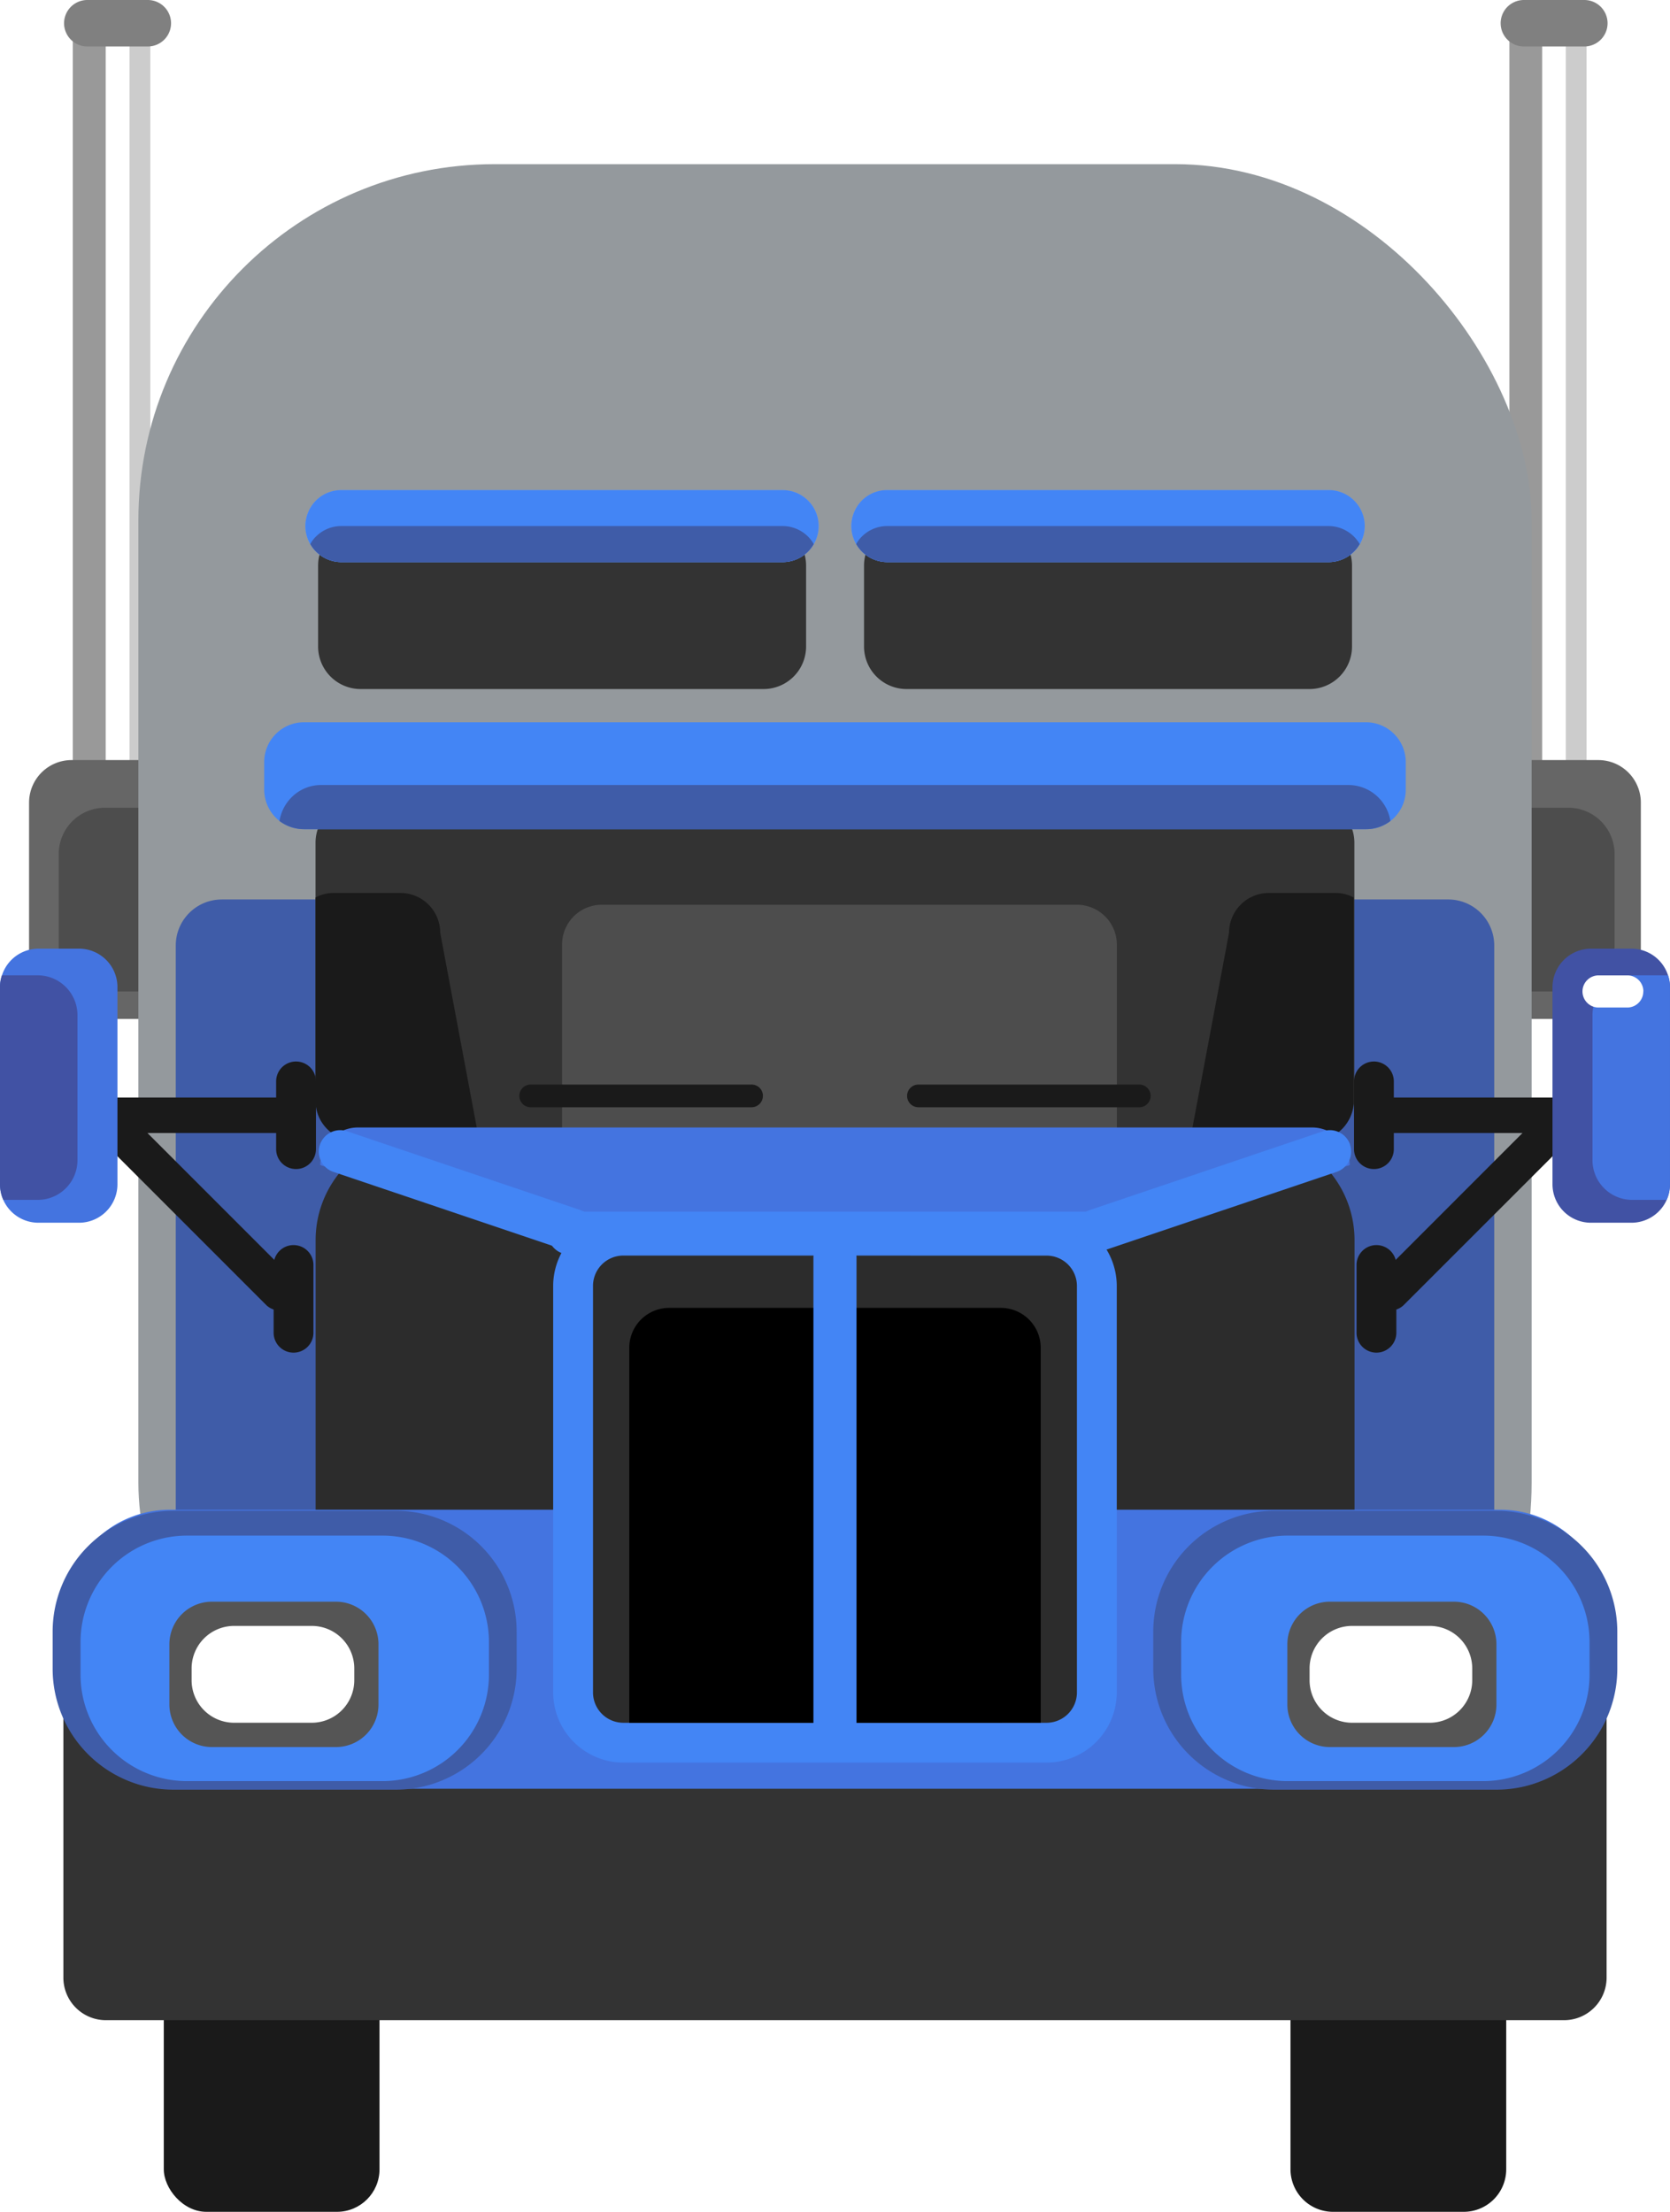 <svg xmlns="http://www.w3.org/2000/svg" width="56.467" height="74.78" viewBox="0 0 56.467 74.78">
  <g id="Group_1208" data-name="Group 1208" transform="translate(-363.584 -243.107)">
    <g id="Group_1039" data-name="Group 1039" transform="translate(364.567 243.107)">
      <g id="Group_1036" data-name="Group 1036">
        <g id="Group_1027" data-name="Group 1027">
          <g id="Group_1025" data-name="Group 1025" transform="translate(1.183)">
            <g id="Group_1023" data-name="Group 1023" transform="translate(0.293 0.671)">
              <g id="Group_1020" data-name="Group 1020">
                <path id="Path_1467" data-name="Path 1467" d="M368.824,244.31v28.439a.569.569,0,0,1,0,.08c-.03.223-.17.4-.338.4h-1.927c-.189,0-.344-.215-.344-.478V244.31c0-.269.154-.486.344-.486h1.927C368.671,243.824,368.824,244.041,368.824,244.31Z" transform="translate(-366.212 -243.824)" fill="#999"/>
              </g>
              <g id="Group_1021" data-name="Group 1021" transform="translate(1.574)">
                <path id="Path_1468" data-name="Path 1468" d="M368.932,244.31v28.439a.555.555,0,0,1,0,.08h-.69a.3.3,0,0,1-.194-.08.573.573,0,0,1-.151-.4V243.911a.556.556,0,0,1,0-.087h.692C368.778,243.824,368.932,244.041,368.932,244.31Z" transform="translate(-367.894 -243.824)" fill="#ccc"/>
              </g>
              <g id="Group_1022" data-name="Group 1022" transform="translate(1.115)">
                <path id="Path_1469" data-name="Path 1469" d="M368.207,243.824v28.447a.622.622,0,0,1-.194.477.307.307,0,0,1-.209.08c-.222,0-.4-.248-.4-.558V243.824Z" transform="translate(-367.403 -243.824)" fill="#fff"/>
              </g>
            </g>
            <g id="Group_1024" data-name="Group 1024">
              <path id="Path_1470" data-name="Path 1470" d="M369.517,243.893a.786.786,0,0,1-.786.785h-2.045a.787.787,0,0,1-.787-.785h0a.787.787,0,0,1,.787-.786h2.045a.787.787,0,0,1,.786.786Z" transform="translate(-365.899 -243.107)" fill="gray"/>
            </g>
          </g>
          <g id="Group_1026" data-name="Group 1026" transform="translate(0 25.697)">
            <path id="Rectangle_128" data-name="Rectangle 128" d="M1.439,0h2.47A1.439,1.439,0,0,1,5.348,1.439V7.314A1.439,1.439,0,0,1,3.908,8.753H1.438A1.438,1.438,0,0,1,0,7.315V1.439A1.439,1.439,0,0,1,1.439,0Z" fill="#666"/>
          </g>
        </g>
        <g id="Group_1035" data-name="Group 1035" transform="translate(49.151)">
          <g id="Group_1033" data-name="Group 1033" transform="translate(0.607)">
            <g id="Group_1031" data-name="Group 1031" transform="translate(0.291 0.671)">
              <g id="Group_1028" data-name="Group 1028">
                <path id="Path_1471" data-name="Path 1471" d="M420.723,244.31v28.439a.452.452,0,0,1,0,.08c-.027.223-.168.4-.338.4h-1.926c-.189,0-.344-.215-.344-.478V244.31c0-.269.154-.486.344-.486h1.926C420.569,243.824,420.723,244.041,420.723,244.31Z" transform="translate(-418.111 -243.824)" fill="#999"/>
              </g>
              <g id="Group_1029" data-name="Group 1029" transform="translate(1.575)">
                <path id="Path_1472" data-name="Path 1472" d="M420.831,244.31v28.439a.449.449,0,0,1,0,.08h-.691a.306.306,0,0,1-.192-.08.568.568,0,0,1-.15-.4V243.911a.552.552,0,0,1,0-.087h.69C420.677,243.824,420.831,244.041,420.831,244.31Z" transform="translate(-419.794 -243.824)" fill="#ccc"/>
              </g>
              <g id="Group_1030" data-name="Group 1030" transform="translate(1.116)">
                <path id="Path_1473" data-name="Path 1473" d="M420.1,243.824v28.447a.624.624,0,0,1-.192.477.3.3,0,0,1-.209.08c-.222,0-.4-.248-.4-.558V243.824Z" transform="translate(-419.303 -243.824)" fill="#fff"/>
              </g>
            </g>
            <g id="Group_1032" data-name="Group 1032">
              <path id="Path_1474" data-name="Path 1474" d="M421.415,243.893a.786.786,0,0,1-.786.785h-2.043a.785.785,0,0,1-.786-.785h0a.785.785,0,0,1,.786-.786h2.043a.786.786,0,0,1,.786.786Z" transform="translate(-417.8 -243.107)" fill="gray"/>
            </g>
          </g>
          <g id="Group_1034" data-name="Group 1034" transform="translate(0 25.697)">
            <path id="Rectangle_129" data-name="Rectangle 129" d="M1.439,0h2.47A1.438,1.438,0,0,1,5.347,1.438V7.314A1.439,1.439,0,0,1,3.907,8.753H1.438A1.438,1.438,0,0,1,0,7.315V1.439A1.439,1.439,0,0,1,1.439,0Z" fill="#666"/>
          </g>
        </g>
      </g>
      <g id="Group_1037" data-name="Group 1037" transform="translate(1.003 27.309)">
        <path id="Rectangle_130" data-name="Rectangle 130" d="M1.563,0H3.329A1.561,1.561,0,0,1,4.891,1.561V4.65A1.561,1.561,0,0,1,3.33,6.211H1.563A1.563,1.563,0,0,1,0,4.648V1.563A1.563,1.563,0,0,1,1.563,0Z" fill="#4d4d4d"/>
      </g>
      <g id="Group_1038" data-name="Group 1038" transform="translate(48.719 27.309)">
        <path id="Rectangle_131" data-name="Rectangle 131" d="M1.563,0H3.328A1.563,1.563,0,0,1,4.891,1.563V4.65A1.561,1.561,0,0,1,3.33,6.211H1.562A1.562,1.562,0,0,1,0,4.649V1.563A1.563,1.563,0,0,1,1.563,0Z" fill="#4d4d4d"/>
      </g>
    </g>
    <g id="Group_1040" data-name="Group 1040" transform="translate(368.263 248.657)">
      <rect id="Rectangle_132" data-name="Rectangle 132" width="47.109" height="56.63" rx="12.048" transform="translate(0)" fill="#94999d"/>
    </g>
    <g id="Group_1043" data-name="Group 1043" transform="translate(369.527 273.517)">
      <g id="Group_1041" data-name="Group 1041">
        <rect id="Rectangle_133" data-name="Rectangle 133" width="7.463" height="22.501" rx="1.555" fill="#3f5ca8"/>
      </g>
      <g id="Group_1042" data-name="Group 1042" transform="translate(37.116)">
        <path id="Rectangle_134" data-name="Rectangle 134" d="M1.555,0H5.909A1.556,1.556,0,0,1,7.465,1.556V20.95a1.556,1.556,0,0,1-1.556,1.556H1.556A1.556,1.556,0,0,1,0,20.95V1.555A1.555,1.555,0,0,1,1.555,0Z" fill="#3f5ca8"/>
      </g>
    </g>
    <g id="Group_1048" data-name="Group 1048" transform="translate(374.253 270.16)">
      <g id="Group_1044" data-name="Group 1044" transform="translate(0)">
        <path id="Rectangle_135" data-name="Rectangle 135" d="M1.439,0H33.687a1.439,1.439,0,0,1,1.439,1.439v8.636a1.438,1.438,0,0,1-1.438,1.438H1.439A1.439,1.439,0,0,1,0,10.075V1.439A1.439,1.439,0,0,1,1.439,0Z" fill="#333"/>
      </g>
      <g id="Group_1045" data-name="Group 1045" transform="translate(0 3.137)">
        <path id="Path_1475" data-name="Path 1475" d="M380.519,283.741h-4.188a1.346,1.346,0,0,1-1.347-1.347V275.52a1.254,1.254,0,0,1,.614-.155h2.256a1.346,1.346,0,0,1,1.346,1.347Z" transform="translate(-374.984 -275.365)" fill="#1a1a1a"/>
      </g>
      <g id="Group_1046" data-name="Group 1046" transform="translate(29.568 3.137)">
        <path id="Path_1476" data-name="Path 1476" d="M406.576,283.741h4.189a1.346,1.346,0,0,0,1.346-1.347V275.52a1.256,1.256,0,0,0-.613-.155h-2.255a1.346,1.346,0,0,0-1.347,1.347Z" transform="translate(-406.576 -275.365)" fill="#1a1a1a"/>
      </g>
      <g id="Group_1047" data-name="Group 1047" transform="translate(8.336 3.535)">
        <path id="Path_1477" data-name="Path 1477" d="M402.65,277.136v6.633H383.891v-6.633a1.344,1.344,0,0,1,1.346-1.346H401.3A1.351,1.351,0,0,1,402.65,277.136Z" transform="translate(-383.891 -275.79)" fill="#4d4d4d"/>
      </g>
    </g>
    <g id="Group_1049" data-name="Group 1049" transform="translate(374.256 281.432)">
      <path id="Rectangle_136" data-name="Rectangle 136" d="M3.6,0H31.528a3.6,3.6,0,0,1,3.6,3.6V18.43a3.6,3.6,0,0,1-3.6,3.6H3.6a3.6,3.6,0,0,1-3.6-3.6V3.6A3.6,3.6,0,0,1,3.6,0Z" fill="#2c2c2c"/>
    </g>
    <g id="Group_1052" data-name="Group 1052" transform="translate(369.122 308.339)">
      <g id="Group_1050" data-name="Group 1050" transform="translate(0 0)">
        <rect id="Rectangle_137" data-name="Rectangle 137" width="7.294" height="9.547" rx="1.438" fill="#1a1a1a"/>
      </g>
      <g id="Group_1051" data-name="Group 1051" transform="translate(38.097 0)">
        <path id="Rectangle_138" data-name="Rectangle 138" d="M1.438,0H5.854A1.439,1.439,0,0,1,7.294,1.439v6.67A1.438,1.438,0,0,1,5.855,9.547H1.439A1.439,1.439,0,0,1,0,8.109V1.438A1.438,1.438,0,0,1,1.438,0Z" fill="#1a1a1a"/>
      </g>
    </g>
    <g id="Group_1053" data-name="Group 1053" transform="translate(365.727 297.516)">
      <path id="Rectangle_139" data-name="Rectangle 139" d="M1.439,0h49.3A1.438,1.438,0,0,1,52.18,1.438V12.452a1.439,1.439,0,0,1-1.439,1.439H1.438A1.438,1.438,0,0,1,0,12.453V1.439A1.439,1.439,0,0,1,1.439,0Z" transform="translate(0 0)" fill="#333"/>
    </g>
    <g id="Group_1054" data-name="Group 1054" transform="translate(365.727 294.149)">
      <path id="Rectangle_140" data-name="Rectangle 140" d="M3.6,0H48.585a3.6,3.6,0,0,1,3.6,3.6V5.834a3.6,3.6,0,0,1-3.6,3.6H3.6A3.6,3.6,0,0,1,0,5.835V3.6A3.6,3.6,0,0,1,3.6,0Z" transform="translate(0 0)" fill="#4474e0"/>
    </g>
    <g id="Group_1055" data-name="Group 1055" transform="translate(382.962 284.882)">
      <path id="Rectangle_141" data-name="Rectangle 141" d="M1.816,0H15.895A1.815,1.815,0,0,1,17.71,1.815V15.324a1.817,1.817,0,0,1-1.817,1.817H1.817A1.817,1.817,0,0,1,0,15.324V1.816A1.816,1.816,0,0,1,1.816,0Z" transform="translate(0)" fill="#2c2c2c"/>
    </g>
    <g id="Group_1056" data-name="Group 1056" transform="translate(382.287 284.208)">
      <path id="Path_1478" data-name="Path 1478" d="M400.252,305.512h-14.31a2.377,2.377,0,0,1-2.373-2.374V289.4a2.377,2.377,0,0,1,2.373-2.375h14.31a2.378,2.378,0,0,1,2.374,2.375v13.74A2.378,2.378,0,0,1,400.252,305.512Zm-14.31-17.142a1.026,1.026,0,0,0-1.026,1.028v13.74a1.027,1.027,0,0,0,1.026,1.028h14.31a1.028,1.028,0,0,0,1.027-1.028V289.4a1.027,1.027,0,0,0-1.027-1.028Z" transform="translate(-383.568 -287.022)" fill="#4385f5"/>
    </g>
    <g id="Group_1057" data-name="Group 1057" transform="translate(374.414 281.226)">
      <path id="Path_1479" data-name="Path 1479" d="M399.1,288.125H385.964c-.7,0-10.809-3.018-10.809-3.018a1.272,1.272,0,0,1,1.272-1.271h32.262a1.272,1.272,0,0,1,1.273,1.271S399.8,288.125,399.1,288.125Z" transform="translate(-375.155 -283.836)" fill="#4474e0"/>
    </g>
    <g id="Group_1076" data-name="Group 1076" transform="translate(365.364 294.184)">
      <g id="Group_1066" data-name="Group 1066" transform="translate(0 0)">
        <g id="Group_1062" data-name="Group 1062">
          <g id="Group_1058" data-name="Group 1058">
            <path id="Rectangle_142" data-name="Rectangle 142" d="M4.089,0H11.6a4.089,4.089,0,0,1,4.089,4.089V5.343A4.088,4.088,0,0,1,11.6,9.43H4.089A4.089,4.089,0,0,1,0,5.342V4.089A4.089,4.089,0,0,1,4.089,0Z" fill="#3f5ca8"/>
          </g>
          <g id="Group_1059" data-name="Group 1059" transform="translate(0.943 0.84)">
            <path id="Rectangle_143" data-name="Rectangle 143" d="M3.6,0h6.609a3.6,3.6,0,0,1,3.6,3.6V4.7a3.6,3.6,0,0,1-3.6,3.6H3.6A3.6,3.6,0,0,1,0,4.7V3.6A3.6,3.6,0,0,1,3.6,0Z" fill="#4385f5"/>
          </g>
          <g id="Group_1140" data-name="Group 1140" transform="translate(3.948 3.074)">
            <g id="Group_1139" data-name="Group 1139" transform="translate(0)">
              <path id="Rectangle_150" data-name="Rectangle 150" d="M1.439,0H5.63A1.438,1.438,0,0,1,7.069,1.438V3.477A1.438,1.438,0,0,1,5.631,4.915H1.439A1.439,1.439,0,0,1,0,3.476V1.439A1.439,1.439,0,0,1,1.439,0Z" fill="#555"/>
            </g>
            <path id="Rectangle_151" data-name="Rectangle 151" d="M1.438,0H4.059A1.438,1.438,0,0,1,5.5,1.438v.4A1.439,1.439,0,0,1,4.058,3.274H1.438A1.438,1.438,0,0,1,0,1.835v-.4A1.438,1.438,0,0,1,1.438,0Z" transform="translate(0.751 0.819)" fill="#fff"/>
          </g>
        </g>
      </g>
      <g id="Group_1075" data-name="Group 1075" transform="translate(37.215 0)">
        <g id="Group_1071" data-name="Group 1071">
          <g id="Group_1067" data-name="Group 1067">
            <path id="Rectangle_147" data-name="Rectangle 147" d="M4.089,0H11.6A4.089,4.089,0,0,1,15.69,4.089V5.343A4.088,4.088,0,0,1,11.6,9.43H4.089A4.089,4.089,0,0,1,0,5.342V4.089A4.089,4.089,0,0,1,4.089,0Z" fill="#3f5ca8"/>
          </g>
          <g id="Group_1068" data-name="Group 1068" transform="translate(0.943 0.84)">
            <path id="Rectangle_148" data-name="Rectangle 148" d="M3.6,0h6.609a3.6,3.6,0,0,1,3.6,3.6V4.7a3.6,3.6,0,0,1-3.6,3.6H3.6A3.6,3.6,0,0,1,0,4.7V3.6A3.6,3.6,0,0,1,3.6,0Z" fill="#4385f5"/>
          </g>
        </g>
        <g id="Group_1072" data-name="Group 1072" transform="translate(4.534 3.074)">
          <g id="Group_1139-2" data-name="Group 1139" transform="translate(0)">
            <path id="Rectangle_150-2" data-name="Rectangle 150" d="M1.439,0H5.63A1.438,1.438,0,0,1,7.069,1.438V3.477A1.438,1.438,0,0,1,5.631,4.915H1.439A1.439,1.439,0,0,1,0,3.476V1.439A1.439,1.439,0,0,1,1.439,0Z" fill="#555"/>
          </g>
          <path id="Rectangle_151-2" data-name="Rectangle 151" d="M1.438,0H4.059A1.438,1.438,0,0,1,5.5,1.438v.4A1.439,1.439,0,0,1,4.058,3.274H1.438A1.438,1.438,0,0,1,0,1.835v-.4A1.438,1.438,0,0,1,1.438,0Z" transform="translate(0.751 0.819)" fill="#fff"/>
        </g>
      </g>
    </g>
    <g id="Group_1078" data-name="Group 1078" transform="translate(384.862 287.326)">
      <path id="Path_1485" data-name="Path 1485" d="M386.319,304.379V291.7a1.348,1.348,0,0,1,1.347-1.347h11.217a1.348,1.348,0,0,1,1.347,1.347v12.678Z" transform="translate(-386.319 -290.354)"/>
    </g>
    <g id="Group_1079" data-name="Group 1079" transform="translate(391.088 284.882)">
      <path id="Path_1486" data-name="Path 1486" d="M394.428,304.26a.757.757,0,0,1-.727.784h0a.759.759,0,0,1-.73-.784V288.527a.759.759,0,0,1,.73-.785h0a.758.758,0,0,1,.727.785Z" transform="translate(-392.971 -287.742)" fill="#4385f5"/>
    </g>
    <g id="Group_1094" data-name="Group 1094" transform="translate(363.584 275.181)">
      <g id="Group_1086" data-name="Group 1086" transform="translate(45.783)">
        <g id="Group_1080" data-name="Group 1080" transform="translate(0.599 5.035)">
          <path id="Path_1487" data-name="Path 1487" d="M420.152,282.943a.639.639,0,0,1,0,.9l-5.923,5.922a.636.636,0,0,1-.9,0h0a.637.637,0,0,1,0-.9l5.922-5.923a.637.637,0,0,1,.9,0Z" transform="translate(-413.142 -282.757)" fill="#1a1a1a"/>
        </g>
        <g id="Group_1081" data-name="Group 1081" transform="translate(0 5.034)">
          <path id="Path_1488" data-name="Path 1488" d="M412.5,283.354c0,.33.416.6.928.6h6.481c.513,0,.928-.267.928-.6h0c0-.33-.416-.6-.928-.6H413.43c-.513,0-.928.268-.928.6Z" transform="translate(-412.502 -282.756)" fill="#1a1a1a"/>
        </g>
        <g id="Group_1082" data-name="Group 1082" transform="translate(0.085 10.021)">
          <path id="Path_1489" data-name="Path 1489" d="M413.939,291.046a.674.674,0,0,1-.674.674h0a.673.673,0,0,1-.672-.674v-2.288a.672.672,0,0,1,.672-.674h0a.673.673,0,0,1,.674.674Z" transform="translate(-412.593 -288.084)" fill="#1a1a1a"/>
        </g>
        <g id="Group_1083" data-name="Group 1083" transform="translate(0 3.814)">
          <path id="Path_1490" data-name="Path 1490" d="M413.848,284.415a.672.672,0,0,1-.672.673h0a.673.673,0,0,1-.674-.673v-2.29a.674.674,0,0,1,.674-.673h0a.673.673,0,0,1,.672.673Z" transform="translate(-412.502 -281.452)" fill="#1a1a1a"/>
        </g>
        <g id="Group_1084" data-name="Group 1084" transform="translate(6.711)">
          <path id="Path_1491" data-name="Path 1491" d="M423.644,278.684v6.659a1.288,1.288,0,0,1-.113.531,1.306,1.306,0,0,1-1.191.768h-1.368a1.3,1.3,0,0,1-1.3-1.3v-6.659a1.306,1.306,0,0,1,1.3-1.307h1.368a1.3,1.3,0,0,1,1.238.9A1.186,1.186,0,0,1,423.644,278.684Z" transform="translate(-419.672 -277.377)" fill="#4152a4"/>
        </g>
        <g id="Group_1085" data-name="Group 1085" transform="translate(8.063 0.902)">
          <path id="Path_1492" data-name="Path 1492" d="M423.737,278.745V285.4a1.288,1.288,0,0,1-.113.531h-1.159a1.342,1.342,0,0,1-1.348-1.346v-4.9a1.347,1.347,0,0,1,1.348-1.346h1.205A1.185,1.185,0,0,1,423.737,278.745Z" transform="translate(-421.117 -278.341)" fill="#4474e0"/>
        </g>
      </g>
      <g id="Group_1093" data-name="Group 1093">
        <g id="Group_1087" data-name="Group 1087" transform="translate(2.887 5.035)">
          <path id="Path_1493" data-name="Path 1493" d="M366.855,282.943a.637.637,0,0,0,0,.9l5.923,5.922a.637.637,0,0,0,.9,0h0a.636.636,0,0,0,0-.9l-5.923-5.923a.637.637,0,0,0-.9,0Z" transform="translate(-366.668 -282.757)" fill="#1a1a1a"/>
        </g>
        <g id="Group_1088" data-name="Group 1088" transform="translate(2.344 5.034)">
          <path id="Path_1494" data-name="Path 1494" d="M374.427,283.354c0,.33-.416.6-.928.6h-6.48c-.514,0-.929-.267-.929-.6h0c0-.33.416-.6.929-.6h6.48c.513,0,.928.268.928.6Z" transform="translate(-366.089 -282.756)" fill="#1a1a1a"/>
        </g>
        <g id="Group_1089" data-name="Group 1089" transform="translate(9.252 10.021)">
          <path id="Path_1495" data-name="Path 1495" d="M373.469,291.046a.673.673,0,0,0,.673.674h0a.673.673,0,0,0,.673-.674v-2.288a.672.672,0,0,0-.673-.674h0a.673.673,0,0,0-.673.674Z" transform="translate(-373.469 -288.084)" fill="#1a1a1a"/>
        </g>
        <g id="Group_1090" data-name="Group 1090" transform="translate(9.337 3.814)">
          <path id="Path_1496" data-name="Path 1496" d="M373.56,284.415a.672.672,0,0,0,.672.673h0a.673.673,0,0,0,.674-.673v-2.29a.673.673,0,0,0-.674-.673h0a.672.672,0,0,0-.672.673Z" transform="translate(-373.56 -281.452)" fill="#1a1a1a"/>
        </g>
        <g id="Group_1091" data-name="Group 1091">
          <path id="Path_1497" data-name="Path 1497" d="M363.584,278.684v6.659a1.273,1.273,0,0,0,.113.531,1.3,1.3,0,0,0,1.192.768h1.366a1.3,1.3,0,0,0,1.3-1.3v-6.659a1.3,1.3,0,0,0-1.3-1.307H364.89a1.3,1.3,0,0,0-1.239.9A1.165,1.165,0,0,0,363.584,278.684Z" transform="translate(-363.584 -277.377)" fill="#4474e0"/>
        </g>
        <g id="Group_1092" data-name="Group 1092" transform="translate(0 0.902)">
          <path id="Path_1498" data-name="Path 1498" d="M363.584,278.745V285.4a1.274,1.274,0,0,0,.113.531h1.159a1.341,1.341,0,0,0,1.347-1.346v-4.9a1.346,1.346,0,0,0-1.347-1.346H363.65A1.164,1.164,0,0,0,363.584,278.745Z" transform="translate(-363.584 -278.341)" fill="#4152a4"/>
        </g>
      </g>
    </g>
    <g id="Group_1104" data-name="Group 1104" transform="translate(381.145 279.775)">
      <g id="Group_1102" data-name="Group 1102" transform="translate(0 0)">
        <path id="Path_1499" data-name="Path 1499" d="M390.581,282.669a.383.383,0,0,1-.383.384h-7.468a.384.384,0,0,1-.384-.384h0a.383.383,0,0,1,.384-.383H390.2a.382.382,0,0,1,.383.383Z" transform="translate(-382.347 -282.286)" fill="#1a1a1a"/>
      </g>
      <g id="Group_1103" data-name="Group 1103" transform="translate(13.11 0)">
        <path id="Path_1500" data-name="Path 1500" d="M404.589,282.669a.384.384,0,0,1-.384.384H396.74a.384.384,0,0,1-.385-.384h0a.383.383,0,0,1,.385-.383h7.466a.383.383,0,0,1,.384.383Z" transform="translate(-396.355 -282.286)" fill="#1a1a1a"/>
      </g>
    </g>
    <g id="Group_1110" data-name="Group 1110" transform="translate(374.364 281.317)">
      <g id="Group_1106" data-name="Group 1106" transform="translate(7.747 2.749)">
        <path id="Path_1502" data-name="Path 1502" d="M402.366,287.6a.725.725,0,0,1-.723.723H384.1a.725.725,0,0,1-.724-.723h0a.725.725,0,0,1,.724-.726h17.539a.725.725,0,0,1,.723.726Z" transform="translate(-383.379 -286.87)" fill="#4385f5"/>
      </g>
      <g id="Group_1107" data-name="Group 1107">
        <path id="Path_1503" data-name="Path 1503" d="M375.14,284.425a.724.724,0,0,0,.455.918L383.466,288a.721.721,0,0,0,.917-.454h0a.723.723,0,0,0-.455-.918l-7.87-2.658a.725.725,0,0,0-.918.454Z" transform="translate(-375.102 -283.933)" fill="#4385f5"/>
      </g>
      <g id="Group_1108" data-name="Group 1108" transform="translate(25.585)">
        <path id="Path_1504" data-name="Path 1504" d="M411.721,284.425a.724.724,0,0,1-.454.918L403.4,288a.722.722,0,0,1-.918-.454h0a.724.724,0,0,1,.455-.918l7.871-2.658a.723.723,0,0,1,.917.454Z" transform="translate(-402.439 -283.933)" fill="#4385f5"/>
      </g>
    </g>
    <g id="Group_1118" data-name="Group 1118" transform="translate(372.516 267.526)">
      <g id="Group_1113" data-name="Group 1113">
        <g id="Group_1111" data-name="Group 1111">
          <path id="Path_1506" data-name="Path 1506" d="M411.728,270.544v.923a1.33,1.33,0,0,1-1.346,1.346H374.476a1.375,1.375,0,0,1-.828-.276,1.354,1.354,0,0,1-.519-1.07v-.923a1.346,1.346,0,0,1,1.348-1.346h35.907A1.346,1.346,0,0,1,411.728,270.544Z" transform="translate(-373.128 -269.198)" fill="#4385f5"/>
        </g>
        <g id="Group_1112" data-name="Group 1112" transform="translate(0.519 2.121)">
          <path id="Path_1507" data-name="Path 1507" d="M411.245,272.682a1.342,1.342,0,0,1-.827.276H374.511a1.375,1.375,0,0,1-.828-.276,1.442,1.442,0,0,1,.4-.794,1.408,1.408,0,0,1,1.009-.424h34.729A1.442,1.442,0,0,1,411.245,272.682Z" transform="translate(-373.683 -271.464)" fill="#3f5ca8"/>
        </g>
      </g>
    </g>
    <g id="Group_1119" data-name="Group 1119" transform="translate(417.09 276.083)">
      <path id="Path_1511" data-name="Path 1511" d="M422.811,278.886a.542.542,0,0,1-.543.542H421.3a.543.543,0,0,1-.545-.542h0a.544.544,0,0,1,.545-.545h.971a.543.543,0,0,1,.543.545Z" transform="translate(-420.753 -278.341)" fill="#fff"/>
    </g>
    <g id="Group_1136" data-name="Group 1136" transform="translate(373.909 259.677)">
      <g id="Group_1128" data-name="Group 1128">
        <g id="Group_1123" data-name="Group 1123" transform="translate(0.431 1.116)">
          <path id="Rectangle_156" data-name="Rectangle 156" d="M1.438,0h13.62A1.438,1.438,0,0,1,16.5,1.438V4.171a1.439,1.439,0,0,1-1.439,1.439H1.439A1.439,1.439,0,0,1,0,4.172V1.438A1.438,1.438,0,0,1,1.438,0Z" fill="#333"/>
        </g>
        <g id="Group_1127" data-name="Group 1127">
          <g id="Group_1124" data-name="Group 1124" transform="translate(0.004 0.003)">
            <path id="Path_1514" data-name="Path 1514" d="M391.97,262.027a1.215,1.215,0,0,1-1.216,1.217h-14.92a1.214,1.214,0,0,1-1.214-1.217h0a1.213,1.213,0,0,1,1.214-1.213h14.92a1.214,1.214,0,0,1,1.216,1.213Z" transform="translate(-374.62 -260.814)" fill="#77a7fb"/>
          </g>
          <g id="Group_1125" data-name="Group 1125">
            <path id="Path_1515" data-name="Path 1515" d="M391.972,262.027a1.222,1.222,0,0,1-1.216,1.219H375.834a1.224,1.224,0,0,1-1.218-1.219,1.241,1.241,0,0,1,.356-.861,1.207,1.207,0,0,1,.862-.355h14.922A1.216,1.216,0,0,1,391.972,262.027Z" transform="translate(-374.616 -260.811)" fill="#4385f5"/>
          </g>
          <g id="Group_1126" data-name="Group 1126" transform="translate(0.166 1.216)">
            <path id="Path_1516" data-name="Path 1516" d="M391.818,262.719a1.217,1.217,0,0,1-1.051.609H375.845a1.218,1.218,0,0,1-1.052-.609,1.063,1.063,0,0,1,.19-.253,1.213,1.213,0,0,1,.862-.357h14.922A1.219,1.219,0,0,1,391.818,262.719Z" transform="translate(-374.793 -262.11)" fill="#3f5ca8"/>
          </g>
        </g>
      </g>
      <g id="Group_1135" data-name="Group 1135" transform="translate(18.46)">
        <g id="Group_1129" data-name="Group 1129" transform="translate(0.43 1.116)">
          <path id="Rectangle_157" data-name="Rectangle 157" d="M1.438,0H15.057A1.438,1.438,0,0,1,16.5,1.438V4.171a1.439,1.439,0,0,1-1.439,1.439H1.439A1.439,1.439,0,0,1,0,4.172V1.438A1.438,1.438,0,0,1,1.438,0Z" fill="#333"/>
        </g>
        <g id="Group_1133" data-name="Group 1133">
          <g id="Group_1130" data-name="Group 1130" transform="translate(0.003 0.003)">
            <path id="Path_1517" data-name="Path 1517" d="M411.694,262.027a1.215,1.215,0,0,1-1.215,1.217H395.558a1.215,1.215,0,0,1-1.215-1.217h0a1.215,1.215,0,0,1,1.215-1.213h14.921a1.215,1.215,0,0,1,1.215,1.213Z" transform="translate(-394.343 -260.814)" fill="#77a7fb"/>
          </g>
          <g id="Group_1131" data-name="Group 1131">
            <path id="Path_1518" data-name="Path 1518" d="M411.7,262.027a1.239,1.239,0,0,1-.165.609,1.222,1.222,0,0,1-1.052.609H395.558a1.222,1.222,0,0,1-1.218-1.219,1.24,1.24,0,0,1,.355-.861,1.206,1.206,0,0,1,.863-.355h14.921A1.217,1.217,0,0,1,411.7,262.027Z" transform="translate(-394.34 -260.811)" fill="#4385f5"/>
          </g>
          <g id="Group_1132" data-name="Group 1132" transform="translate(0.165 1.216)">
            <path id="Path_1519" data-name="Path 1519" d="M411.542,262.719a1.222,1.222,0,0,1-1.052.609H395.569a1.217,1.217,0,0,1-1.053-.609,1.091,1.091,0,0,1,.19-.253,1.212,1.212,0,0,1,.863-.357H410.49A1.224,1.224,0,0,1,411.542,262.719Z" transform="translate(-394.516 -262.11)" fill="#3f5ca8"/>
          </g>
        </g>
      </g>
    </g>
  </g>
</svg>
